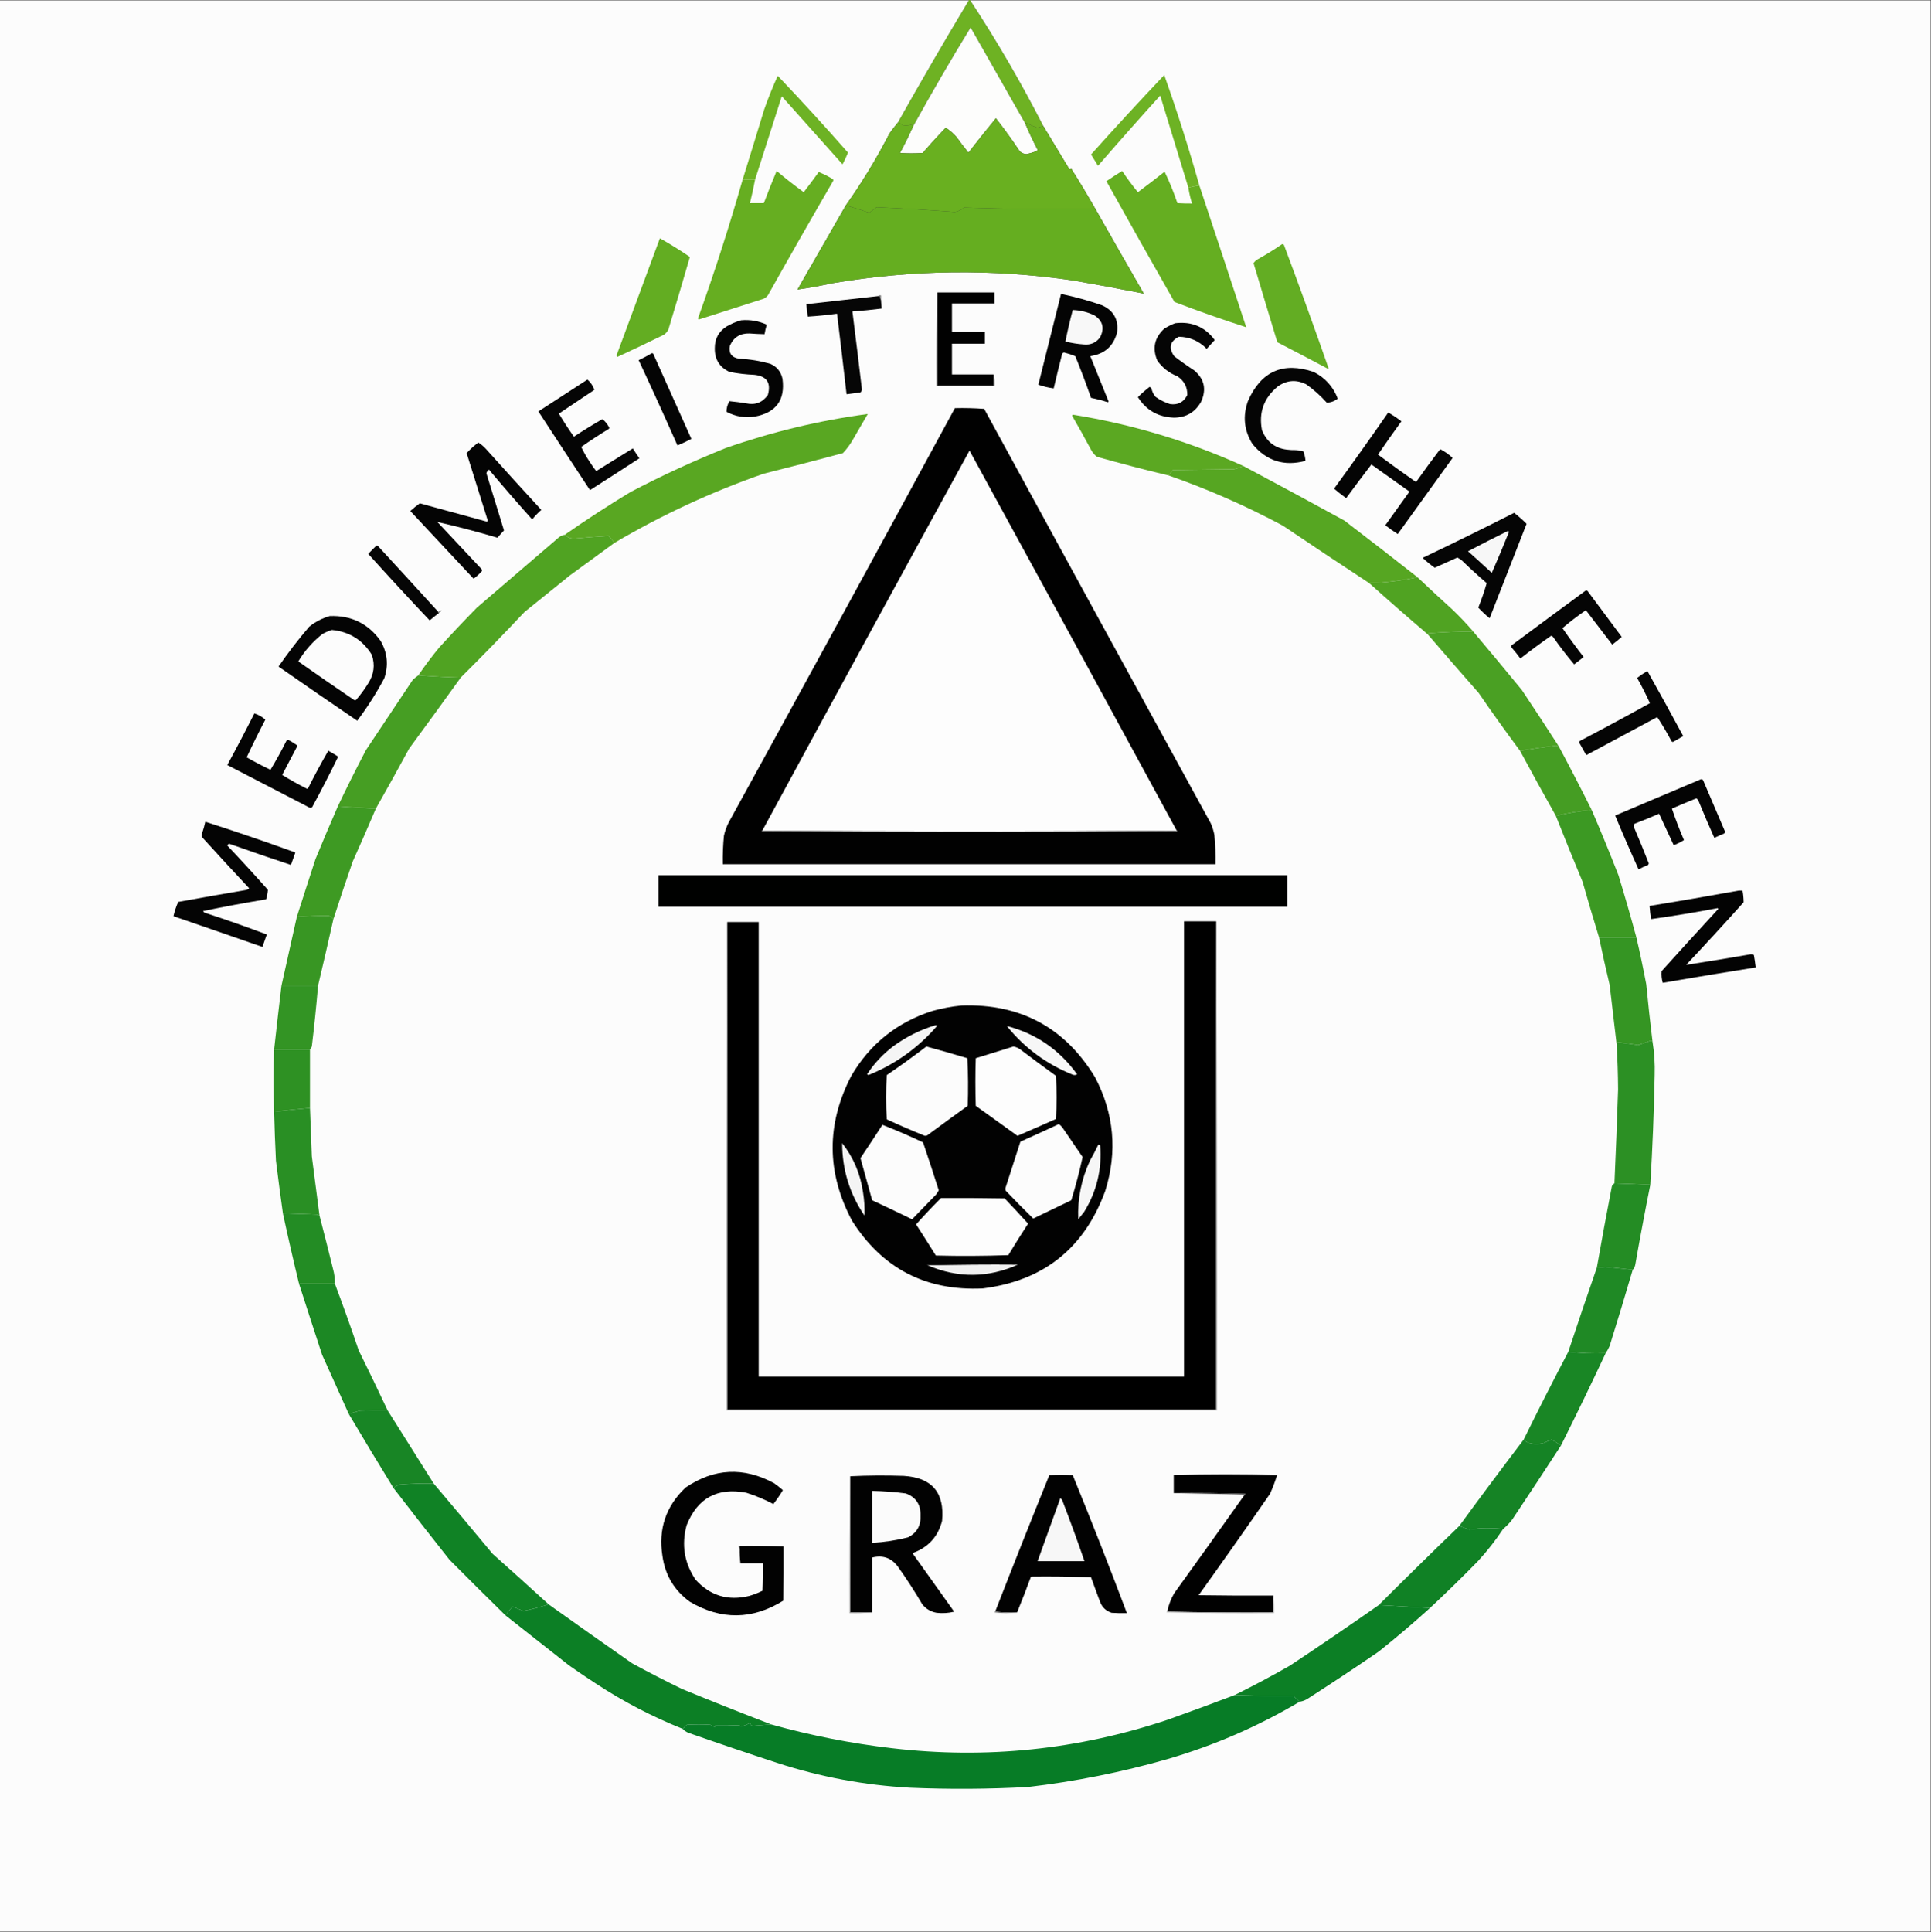 <?xml version="1.0" encoding="UTF-8"?>
<!DOCTYPE svg PUBLIC "-//W3C//DTD SVG 1.1//EN" "http://www.w3.org/Graphics/SVG/1.1/DTD/svg11.dtd">
<svg xmlns="http://www.w3.org/2000/svg" version="1.1" width="2638px" height="2639px" style="shape-rendering:geometricPrecision; text-rendering:geometricPrecision; image-rendering:optimizeQuality; fill-rule:evenodd; clip-rule:evenodd" xmlns:xlink="http://www.w3.org/1999/xlink">
<rect width="100%" height="100%" fill="#333333" stroke="none"/>
<g><path style="opacity:1" fill="#6eb223" d="M 1323.5,-0.5 C 1324.17,-0.5 1324.83,-0.5 1325.5,-0.5C 1325.5,-0.167 1325.5,0.167 1325.5,0.5C 1361.85,55.84 1395.18,113.173 1425.5,172.5C 1422.57,172.852 1419.74,173.518 1417,174.5C 1411.58,172.361 1406.25,170.028 1401,167.5C 1400.6,167.728 1400.43,168.062 1400.5,168.5C 1375.69,124.896 1350.86,81.229 1326,37.5C 1298.8,81.907 1272.63,126.907 1247.5,172.5C 1247.03,171.307 1246.03,170.64 1244.5,170.5C 1240.86,171.415 1237.19,171.581 1233.5,171C 1231.42,169.295 1229.09,168.128 1226.5,167.5C 1258.08,111.342 1290.41,55.675 1323.5,0.5C 1323.5,0.167 1323.5,-0.167 1323.5,-0.5 Z"/></g>
<g><path style="opacity:0.999" fill="#fcfcfc" d="M -0.5,0.5 C 440.833,0.5 882.167,0.5 1323.5,0.5C 1290.41,55.675 1258.08,111.342 1226.5,167.5C 1222.53,172.315 1218.7,177.315 1215,182.5C 1197.42,216.693 1177.58,249.359 1155.5,280.5C 1133.53,318.816 1111.53,357.15 1089.5,395.5C 1105.07,393.291 1120.73,390.457 1136.5,387C 1245.97,368.323 1355.64,366.99 1465.5,383C 1497.97,388.628 1530.3,394.628 1562.5,401C 1540.36,362.554 1518.36,324.054 1496.5,285.5C 1485.89,266.9 1474.89,248.566 1463.5,230.5C 1462.39,231.59 1461.39,231.59 1460.5,230.5C 1448.81,211.103 1437.14,191.77 1425.5,172.5C 1395.18,113.173 1361.85,55.84 1325.5,0.5C 1762.83,0.5 2200.17,0.5 2637.5,0.5C 2637.5,879.833 2637.5,1759.17 2637.5,2638.5C 1758.17,2638.5 878.833,2638.5 -0.5,2638.5C -0.5,1759.17 -0.5,879.833 -0.5,0.5 Z"/></g>
<g><path style="opacity:1" fill="#fdfdfc" d="M 1400.5,168.5 C 1405.6,180.709 1411.27,192.709 1417.5,204.5C 1416.91,205.799 1415.91,206.632 1414.5,207C 1410.56,208.48 1406.56,209.647 1402.5,210.5C 1398.81,210.404 1395.64,209.071 1393,206.5C 1382.75,191.081 1371.91,176.081 1360.5,161.5C 1347.84,176.998 1335.34,192.665 1323,208.5C 1317.42,201.68 1312.09,194.68 1307,187.5C 1302.59,182.42 1297.59,178.086 1292,174.5C 1281.13,185.7 1270.63,197.2 1260.5,209C 1250.17,209.667 1239.83,209.667 1229.5,209C 1235.91,197.007 1241.91,184.84 1247.5,172.5C 1272.63,126.907 1298.8,81.907 1326,37.5C 1350.86,81.229 1375.69,124.896 1400.5,168.5 Z"/></g>
<g><path style="opacity:1" fill="#6db224" d="M 1638.5,253.5 C 1633.27,253.978 1628.27,254.978 1623.5,256.5C 1610.69,214.618 1597.86,172.618 1585,130.5C 1556.3,162.203 1527.96,194.203 1500,226.5C 1496.83,221.333 1493.67,216.167 1490.5,211C 1523.31,174.357 1556.64,138.19 1590.5,102.5C 1608.2,152.296 1624.2,202.629 1638.5,253.5 Z"/></g>
<g><path style="opacity:1" fill="#6db224" d="M 1031.5,245.5 C 1025.83,245.5 1020.17,245.5 1014.5,245.5C 1024.43,213.548 1034.26,181.548 1044,149.5C 1049.49,133.853 1055.66,118.52 1062.5,103.5C 1095.24,137.902 1127.24,172.902 1158.5,208.5C 1156.28,213.949 1153.78,219.282 1151,224.5C 1123.33,193.5 1095.67,162.5 1068,131.5C 1055.72,169.517 1043.55,207.517 1031.5,245.5 Z"/></g>
<g><path style="opacity:1" fill="#69b020" d="M 1400.5,168.5 C 1400.43,168.062 1400.6,167.728 1401,167.5C 1406.25,170.028 1411.58,172.361 1417,174.5C 1419.74,173.518 1422.57,172.852 1425.5,172.5C 1437.14,191.77 1448.81,211.103 1460.5,230.5C 1461.39,231.59 1462.39,231.59 1463.5,230.5C 1474.89,248.566 1485.89,266.9 1496.5,285.5C 1436.45,286.161 1376.62,285.494 1317,283.5C 1313.32,286.723 1309.15,288.723 1304.5,289.5C 1268.84,286.792 1233.18,284.626 1197.5,283C 1194.31,285.692 1190.97,288.192 1187.5,290.5C 1176.91,286.854 1166.25,283.521 1155.5,280.5C 1177.58,249.359 1197.42,216.693 1215,182.5C 1218.7,177.315 1222.53,172.315 1226.5,167.5C 1229.09,168.128 1231.42,169.295 1233.5,171C 1237.19,171.581 1240.86,171.415 1244.5,170.5C 1246.03,170.64 1247.03,171.307 1247.5,172.5C 1241.91,184.84 1235.91,197.007 1229.5,209C 1239.83,209.667 1250.17,209.667 1260.5,209C 1270.63,197.2 1281.13,185.7 1292,174.5C 1297.59,178.086 1302.59,182.42 1307,187.5C 1312.09,194.68 1317.42,201.68 1323,208.5C 1335.34,192.665 1347.84,176.998 1360.5,161.5C 1371.91,176.081 1382.75,191.081 1393,206.5C 1395.64,209.071 1398.81,210.404 1402.5,210.5C 1406.56,209.647 1410.56,208.48 1414.5,207C 1415.91,206.632 1416.91,205.799 1417.5,204.5C 1411.27,192.709 1405.6,180.709 1400.5,168.5 Z"/></g>
<g><path style="opacity:1" fill="#66ae21" d="M 1014.5,245.5 C 1020.17,245.5 1025.83,245.5 1031.5,245.5C 1029.48,256.25 1027.15,266.917 1024.5,277.5C 1030.83,277.5 1037.17,277.5 1043.5,277.5C 1049.04,262.716 1054.87,248.049 1061,233.5C 1072.99,243.654 1085.32,253.321 1098,262.5C 1104.95,253.453 1111.78,244.287 1118.5,235C 1124.94,237.551 1131.27,240.718 1137.5,244.5C 1138.58,245.365 1138.75,246.365 1138,247.5C 1107.93,299.243 1078.27,351.243 1049,403.5C 1047.46,405.378 1045.62,406.878 1043.5,408C 1013.8,417.401 984.13,426.901 954.5,436.5C 954.167,436 953.833,435.5 953.5,435C 975.942,372.508 996.275,309.341 1014.5,245.5 Z"/></g>
<g><path style="opacity:1" fill="#65ae21" d="M 1623.5,256.5 C 1628.27,254.978 1633.27,253.978 1638.5,253.5C 1659.94,317.973 1681.27,382.473 1702.5,447C 1669.62,436.41 1636.96,424.91 1604.5,412.5C 1573.25,357.662 1542.25,302.662 1511.5,247.5C 1518.51,242.67 1525.68,238.004 1533,233.5C 1539.69,243.561 1546.86,253.228 1554.5,262.5C 1566.82,253.344 1578.99,244.011 1591,234.5C 1597.7,248.41 1603.53,262.744 1608.5,277.5C 1615.18,277.881 1621.84,278.048 1628.5,278C 1626.26,270.985 1624.6,263.818 1623.5,256.5 Z"/></g>
<g><path style="opacity:1" fill="#65ae20" d="M 1155.5,280.5 C 1166.25,283.521 1176.91,286.854 1187.5,290.5C 1190.97,288.192 1194.31,285.692 1197.5,283C 1233.18,284.626 1268.84,286.792 1304.5,289.5C 1309.15,288.723 1313.32,286.723 1317,283.5C 1376.62,285.494 1436.45,286.161 1496.5,285.5C 1518.36,324.054 1540.36,362.554 1562.5,401C 1530.3,394.628 1497.97,388.628 1465.5,383C 1355.64,366.99 1245.97,368.323 1136.5,387C 1120.73,390.457 1105.07,393.291 1089.5,395.5C 1111.53,357.15 1133.53,318.816 1155.5,280.5 Z"/></g>
<g><path style="opacity:1" fill="#63ad22" d="M 901.5,325.5 C 915.548,333.38 929.215,341.88 942.5,351C 932.875,384.211 923.042,417.377 913,450.5C 911.542,452.96 909.709,455.127 907.5,457C 886.288,467.439 864.955,477.606 843.5,487.5C 842.386,486.277 842.219,484.944 843,483.5C 862.607,430.843 882.107,378.177 901.5,325.5 Z"/></g>
<g><path style="opacity:1" fill="#63ad23" d="M 1751.5,333.5 C 1752.5,333.414 1753.33,333.748 1754,334.5C 1775.27,391.178 1795.77,447.844 1815.5,504.5C 1792.08,492.039 1768.58,479.706 1745,467.5C 1734.07,431.53 1723.23,395.53 1712.5,359.5C 1714,357.171 1716,355.337 1718.5,354C 1729.9,347.643 1740.9,340.809 1751.5,333.5 Z"/></g>
<g><path style="opacity:1" fill="#010101" d="M 1280.5,399.5 C 1306.5,399.5 1332.5,399.5 1358.5,399.5C 1358.5,404.5 1358.5,409.5 1358.5,414.5C 1339.17,414.5 1319.83,414.5 1300.5,414.5C 1300.5,427.5 1300.5,440.5 1300.5,453.5C 1315.5,453.5 1330.5,453.5 1345.5,453.5C 1345.5,458.833 1345.5,464.167 1345.5,469.5C 1330.5,469.5 1315.5,469.5 1300.5,469.5C 1300.5,483.5 1300.5,497.5 1300.5,511.5C 1319.5,511.5 1338.5,511.5 1357.5,511.5C 1357.5,516.5 1357.5,521.5 1357.5,526.5C 1331.83,526.5 1306.17,526.5 1280.5,526.5C 1280.5,484.167 1280.5,441.833 1280.5,399.5 Z"/></g>
<g><path style="opacity:1" fill="#040404" d="M 1449.5,401.5 C 1468.49,405.414 1487.15,410.58 1505.5,417C 1521.6,424.365 1528.43,436.865 1526,454.5C 1520.97,473.019 1508.8,483.686 1489.5,486.5C 1497.83,507.167 1506.17,527.833 1514.5,548.5C 1514.17,548.833 1513.83,549.167 1513.5,549.5C 1505.95,547.029 1498.28,545.029 1490.5,543.5C 1483.83,524.341 1476.67,505.341 1469,486.5C 1463.98,484.452 1458.81,482.785 1453.5,481.5C 1452.35,481.818 1451.52,482.484 1451,483.5C 1447,499.15 1443.17,514.817 1439.5,530.5C 1432.3,529.579 1425.3,527.913 1418.5,525.5C 1428.84,484.138 1439.17,442.805 1449.5,401.5 Z"/></g>
<g><path style="opacity:1" fill="#060606" d="M 1199.5,404.5 C 1200.5,404.5 1201.5,404.5 1202.5,404.5C 1202.22,406.415 1202.55,408.081 1203.5,409.5C 1203.83,413.5 1204.17,417.5 1204.5,421.5C 1191.2,423.162 1177.87,424.496 1164.5,425.5C 1168.98,460.97 1173.32,496.47 1177.5,532C 1177.32,533.658 1176.66,534.991 1175.5,536C 1169.15,536.788 1162.82,537.621 1156.5,538.5C 1152.33,501.811 1148,465.144 1143.5,428.5C 1130.23,430.345 1116.89,431.679 1103.5,432.5C 1102.83,426.833 1102.17,421.167 1101.5,415.5C 1134.16,411.834 1166.83,408.167 1199.5,404.5 Z"/></g>
<g><path style="opacity:1" fill="#6c6c6c" d="M 1199.5,404.5 C 1200.57,403.566 1201.9,403.232 1203.5,403.5C 1203.5,405.5 1203.5,407.5 1203.5,409.5C 1202.55,408.081 1202.22,406.415 1202.5,404.5C 1201.5,404.5 1200.5,404.5 1199.5,404.5 Z"/></g>
<g><path style="opacity:1" fill="#f8f8f8" d="M 1465.5,423.5 C 1476.05,423.805 1486.05,426.305 1495.5,431C 1506.6,438.492 1509.1,448.325 1503,460.5C 1497.58,468.154 1490.08,471.487 1480.5,470.5C 1472.03,469.922 1463.7,468.589 1455.5,466.5C 1458.37,452.026 1461.7,437.693 1465.5,423.5 Z"/></g>
<g><path style="opacity:1" fill="#040404" d="M 1012.5,437.5 C 1024.76,436.421 1036.43,438.421 1047.5,443.5C 1046.19,447.783 1045.19,452.116 1044.5,456.5C 1037.66,456.361 1030.83,456.027 1024,455.5C 1011.19,455.072 1002.19,460.739 997,472.5C 995.252,482.434 999.418,488.267 1009.5,490C 1024.13,490.66 1038.46,492.994 1052.5,497C 1061.44,501.028 1066.94,507.861 1069,517.5C 1072.8,546.384 1060.3,563.551 1031.5,569C 1017.72,571.23 1004.72,569.063 992.5,562.5C 992.449,557.458 993.783,552.624 996.5,548C 1004.15,548.727 1011.82,549.727 1019.5,551C 1031.96,553.605 1041.8,549.771 1049,539.5C 1053.64,522.936 1047.48,513.769 1030.5,512C 1019.05,511.546 1007.72,510.213 996.5,508C 982.876,501.607 976.209,490.773 976.5,475.5C 976.461,462.743 981.795,452.91 992.5,446C 998.934,442.274 1005.6,439.44 1012.5,437.5 Z"/></g>
<g><path style="opacity:1" fill="#050505" d="M 1605.5,441.5 C 1628.08,438.797 1646.08,446.464 1659.5,464.5C 1655.81,468.526 1652.14,472.526 1648.5,476.5C 1638.1,465.8 1625.43,460.3 1610.5,460C 1598.28,466.2 1596.12,475.034 1604,486.5C 1612.9,493.369 1622.07,499.869 1631.5,506C 1645.26,517.629 1648.42,531.795 1641,548.5C 1632.86,563.155 1620.36,570.488 1603.5,570.5C 1582.23,569.703 1565.9,560.37 1554.5,542.5C 1559.51,537.49 1564.85,532.823 1570.5,528.5C 1571.48,528.977 1572.31,529.643 1573,530.5C 1573.9,534.805 1575.74,538.639 1578.5,542C 1584.61,546.388 1591.28,549.721 1598.5,552C 1609.35,553.475 1617.19,549.309 1622,539.5C 1622.15,528.646 1617.65,520.146 1608.5,514C 1597.13,509.575 1587.96,502.409 1581,492.5C 1573.97,475.786 1577.14,461.286 1590.5,449C 1595.32,445.921 1600.32,443.421 1605.5,441.5 Z"/></g>
<g><path style="opacity:1" fill="#040404" d="M 890.5,482.5 C 891.376,482.369 892.043,482.702 892.5,483.5C 909.833,522.167 927.167,560.833 944.5,599.5C 938.319,602.757 931.985,605.757 925.5,608.5C 908.241,569.482 890.574,530.648 872.5,492C 878.751,489.044 884.751,485.878 890.5,482.5 Z"/></g>
<g><path style="opacity:1" fill="#050505" d="M 1761.5,614.5 C 1767.73,615.203 1774.07,615.87 1780.5,616.5C 1782.11,620.673 1783.11,625.007 1783.5,629.5C 1754.35,637.392 1730.18,629.726 1711,606.5C 1699.46,587.84 1697.46,568.174 1705,547.5C 1722.97,507.092 1752.8,493.926 1794.5,508C 1810.23,515.899 1821.23,528.066 1827.5,544.5C 1823.06,548.061 1818.06,549.895 1812.5,550C 1804.11,540.611 1794.78,532.278 1784.5,525C 1770.87,518.188 1757.87,519.188 1745.5,528C 1726.56,543.69 1719.39,563.524 1724,587.5C 1730.73,604.38 1743.23,613.38 1761.5,614.5 Z"/></g>
<g><path style="opacity:1" fill="#050505" d="M 802.5,518.5 C 806.925,522.362 810.092,527.028 812,532.5C 795.815,543.36 779.648,554.193 763.5,565C 769.924,575.759 776.758,586.259 784,596.5C 796.746,588.088 809.746,580.088 823,572.5C 826.682,575.525 829.682,579.191 832,583.5C 832.617,584.449 832.451,585.282 831.5,586C 818.744,593.793 806.244,601.96 794,610.5C 797.415,617.643 801.415,624.643 806,631.5C 808.639,635.639 811.472,639.639 814.5,643.5C 831.167,633.167 847.833,622.833 864.5,612.5C 867.376,617.086 870.376,621.586 873.5,626C 851.085,640.625 828.585,655.125 806,669.5C 782.376,633.752 758.876,597.919 735.5,562C 757.898,547.476 780.232,532.976 802.5,518.5 Z"/></g>
<g><path style="opacity:1" fill="#595959" d="M 1280.5,399.5 C 1280.5,441.833 1280.5,484.167 1280.5,526.5C 1306.17,526.5 1331.83,526.5 1357.5,526.5C 1357.5,521.5 1357.5,516.5 1357.5,511.5C 1358.49,516.64 1358.82,521.974 1358.5,527.5C 1332.17,527.5 1305.83,527.5 1279.5,527.5C 1279.17,484.663 1279.5,441.997 1280.5,399.5 Z"/></g>
<g><path style="opacity:1" fill="#010101" d="M 1304.5,557.5 C 1317.85,557.167 1331.18,557.501 1344.5,558.5C 1447.41,747.327 1550.58,935.994 1654,1124.5C 1656.27,1129.64 1657.94,1134.97 1659,1140.5C 1660.28,1153.8 1660.78,1167.13 1660.5,1180.5C 1436.17,1180.5 1211.83,1180.5 987.5,1180.5C 987.231,1167.47 987.731,1154.47 989,1141.5C 990.483,1134.86 992.817,1128.53 996,1122.5C 1099.37,934.433 1202.2,746.099 1304.5,557.5 Z"/></g>
<g><path style="opacity:1" fill="#040404" d="M 1896.5,563.5 C 1902.75,567.082 1908.75,571.082 1914.5,575.5C 1903.62,590.539 1892.96,605.705 1882.5,621C 1899.63,633.735 1916.96,646.235 1934.5,658.5C 1945.27,643.284 1956.27,628.284 1967.5,613.5C 1973.73,616.775 1979.4,620.775 1984.5,625.5C 1959.49,660.204 1934.49,694.871 1909.5,729.5C 1903.66,725.746 1897.99,721.746 1892.5,717.5C 1903.5,702.167 1914.5,686.833 1925.5,671.5C 1908.17,659.167 1890.83,646.833 1873.5,634.5C 1861.84,649.668 1850.34,665.001 1839,680.5C 1833.33,676.327 1827.83,671.993 1822.5,667.5C 1847.58,633.093 1872.25,598.427 1896.5,563.5 Z"/></g>
<g><path style="opacity:1" fill="#5ba822" d="M 1698.5,636.5 C 1694.37,638.488 1690.04,639.988 1685.5,641C 1657.83,641.333 1630.17,641.667 1602.5,642C 1600.37,644.439 1598.37,646.939 1596.5,649.5C 1563.67,641.626 1531,633.126 1498.5,624C 1494.94,621.104 1492.11,617.604 1490,613.5C 1481.92,598.339 1473.59,583.339 1465,568.5C 1464.41,567.517 1464.74,566.85 1466,566.5C 1546.73,579.552 1624.23,602.885 1698.5,636.5 Z"/></g>
<g><path style="opacity:1" fill="#040404" d="M 653.5,604.5 C 657.737,607.228 661.571,610.561 665,614.5C 689.649,641.983 714.482,669.316 739.5,696.5C 734.997,700.503 730.83,704.837 727,709.5C 706.96,687.129 687.293,664.462 668,641.5C 666.214,642.777 665.048,644.444 664.5,646.5C 672.504,672.522 680.504,698.522 688.5,724.5C 685.471,727.859 682.471,731.192 679.5,734.5C 652.315,726.385 624.982,719.219 597.5,713C 617.667,734.5 637.833,756 658,777.5C 658.667,778.5 658.667,779.5 658,780.5C 654.621,784.216 650.954,787.549 647,790.5C 618.133,759.635 589.3,728.802 560.5,698C 564.715,694.278 569.048,690.778 573.5,687.5C 604.022,695.755 634.522,704.089 665,712.5C 665.5,712.167 666,711.833 666.5,711.5C 656.734,680.703 647.068,649.869 637.5,619C 642.367,613.632 647.701,608.798 653.5,604.5 Z"/></g>
<g><path style="opacity:1" fill="#7f7f7f" d="M 1761.5,614.5 C 1768.25,613.877 1774.59,614.544 1780.5,616.5C 1774.07,615.87 1767.73,615.203 1761.5,614.5 Z"/></g>
<g><path style="opacity:1" fill="#fdfdfd" d="M 1607.5,1134.5 C 1418.83,1135.83 1230.17,1135.83 1041.5,1134.5C 1135.37,961.281 1229.71,788.281 1324.5,615.5C 1419.11,788.394 1513.45,961.394 1607.5,1134.5 Z"/></g>
<g><path style="opacity:1" fill="#56a622" d="M 1698.5,636.5 C 1744.64,661.069 1790.64,685.902 1836.5,711C 1870.08,736.611 1903.42,762.445 1936.5,788.5C 1914.76,793.141 1892.76,795.808 1870.5,796.5C 1831.05,770.602 1791.72,744.435 1752.5,718C 1702.26,691.046 1650.26,668.213 1596.5,649.5C 1598.37,646.939 1600.37,644.439 1602.5,642C 1630.17,641.667 1657.83,641.333 1685.5,641C 1690.04,639.988 1694.37,638.488 1698.5,636.5 Z"/></g>
<g><path style="opacity:1" fill="#59a722" d="M 839.5,741.5 C 836.96,738.272 834.293,735.105 831.5,732C 816.346,732.931 801.18,734.098 786,735.5C 780.384,736.039 775.551,734.372 771.5,730.5C 800.786,710.076 830.786,690.576 861.5,672C 903.875,649.811 947.209,629.811 991.5,612C 1054.71,589.864 1119.37,574.364 1185.5,565.5C 1178.33,577.833 1171.17,590.167 1164,602.5C 1160.44,608.449 1156.27,613.949 1151.5,619C 1115.62,628.637 1079.62,637.97 1043.5,647C 972.244,671.799 904.244,703.299 839.5,741.5 Z"/></g>
<g><path style="opacity:1" fill="#050505" d="M 2068.5,700.5 C 2074.45,705.112 2080.12,710.112 2085.5,715.5C 2068.57,758.461 2051.74,801.461 2035,844.5C 2029.47,839.965 2024.3,835.131 2019.5,830C 2023.96,818.936 2027.8,807.769 2031,796.5C 2019.2,786.369 2007.7,775.869 1996.5,765C 1994.66,763.818 1992.82,762.651 1991,761.5C 1980.67,766.167 1970.33,770.833 1960,775.5C 1954.22,771.392 1948.72,766.892 1943.5,762C 1985.5,741.997 2027.17,721.497 2068.5,700.5 Z"/></g>
<g><path style="opacity:1" fill="#f7f7f7" d="M 2059.5,725.5 C 2060.38,725.369 2061.04,725.702 2061.5,726.5C 2053.95,745.323 2046.12,763.989 2038,782.5C 2027.26,772.55 2016.43,762.717 2005.5,753C 2023.44,743.534 2041.44,734.367 2059.5,725.5 Z"/></g>
<g><path style="opacity:1" fill="#50a322" d="M 771.5,730.5 C 775.551,734.372 780.384,736.039 786,735.5C 801.18,734.098 816.346,732.931 831.5,732C 834.293,735.105 836.96,738.272 839.5,741.5C 819.234,756.312 798.901,771.145 778.5,786C 757.833,802.667 737.167,819.333 716.5,836C 687.996,866.337 658.996,896.17 629.5,925.5C 610.13,925.016 590.797,924.016 571.5,922.5C 580.399,909.428 589.899,896.761 600,884.5C 616.801,866.031 633.968,847.864 651.5,830C 688.833,798 726.167,766 763.5,734C 765.867,732.155 768.533,730.989 771.5,730.5 Z"/></g>
<g><path style="opacity:1" fill="#060606" d="M 598.5,835.5 C 598.833,836.167 599.167,836.833 599.5,837.5C 595.208,840.62 591.041,843.953 587,847.5C 558.632,817.467 530.632,787.134 503,756.5C 505.613,753.887 509.113,750.387 513.5,746C 514.5,745.333 515.5,745.333 516.5,746C 543.957,775.771 571.29,805.604 598.5,835.5 Z"/></g>
<g><path style="opacity:1" fill="#50a322" d="M 1936.5,788.5 C 1952,803.162 1967.66,817.662 1983.5,832C 1993.74,841.733 2003.4,851.9 2012.5,862.5C 1992.14,862.557 1971.8,863.39 1951.5,865C 1950.94,865.383 1950.61,865.883 1950.5,866.5C 1923.51,843.51 1896.85,820.177 1870.5,796.5C 1892.76,795.808 1914.76,793.141 1936.5,788.5 Z"/></g>
<g><path style="opacity:1" fill="#050505" d="M 2166.5,806.5 C 2167.5,806.414 2168.33,806.748 2169,807.5C 2184.5,828.333 2200,849.167 2215.5,870C 2211.31,873.69 2206.98,877.19 2202.5,880.5C 2190.5,864.833 2178.5,849.167 2166.5,833.5C 2155.35,841.168 2144.68,849.335 2134.5,858C 2143.79,871.416 2153.46,884.583 2163.5,897.5C 2159.17,900.833 2154.83,904.167 2150.5,907.5C 2140.46,895.619 2130.96,883.285 2122,870.5C 2121.26,869.426 2120.26,868.759 2119,868.5C 2104.73,878.433 2090.73,888.766 2077,899.5C 2073.24,894.317 2069.24,889.317 2065,884.5C 2064.33,883.5 2064.33,882.5 2065,881.5C 2098.81,856.357 2132.65,831.357 2166.5,806.5 Z"/></g>
<g><path style="opacity:1" fill="#8f8f8f" d="M 599.5,837.5 C 599.167,836.833 598.833,836.167 598.5,835.5C 604.649,832.748 604.982,833.415 599.5,837.5 Z"/></g>
<g><path style="opacity:1" fill="#040404" d="M 450.5,841.5 C 479.857,840.429 503.024,851.763 520,875.5C 529.291,891.724 530.958,908.724 525,926.5C 514.164,946.85 501.831,966.183 488,984.5C 452.029,960.029 416.196,935.362 380.5,910.5C 393.543,891.62 407.543,873.453 422.5,856C 430.942,849.28 440.276,844.447 450.5,841.5 Z"/></g>
<g><path style="opacity:1" fill="#fcfcfc" d="M 453.5,860.5 C 477.252,862.797 495.419,874.13 508,894.5C 512.561,908.285 510.894,921.285 503,933.5C 498.111,941.444 492.611,948.944 486.5,956C 485.5,956.667 484.5,956.667 483.5,956C 458.029,938.695 432.696,921.195 407.5,903.5C 416.197,888.97 427.197,876.47 440.5,866C 444.741,863.651 449.075,861.818 453.5,860.5 Z"/></g>
<g><path style="opacity:1" fill="#050505" d="M 2250.5,916.5 C 2267.06,945.944 2283.39,975.611 2299.5,1005.5C 2295.17,1008 2290.83,1010.5 2286.5,1013C 2285.36,1013.75 2284.36,1013.58 2283.5,1012.5C 2277.49,1001.14 2270.99,990.142 2264,979.5C 2231.68,996.826 2199.35,1014.16 2167,1031.5C 2164,1026.17 2161,1020.83 2158,1015.5C 2157.32,1014.22 2157.48,1013.05 2158.5,1012C 2190.57,995.215 2222.41,978.048 2254,960.5C 2248.75,948.856 2242.91,937.356 2236.5,926C 2241.05,922.606 2245.72,919.439 2250.5,916.5 Z"/></g>
<g><path style="opacity:1" fill="#4aa023" d="M 2012.5,862.5 C 2034.8,888.977 2056.97,915.643 2079,942.5C 2096.08,968.067 2112.92,993.733 2129.5,1019.5C 2128.26,1018.96 2126.92,1018.62 2125.5,1018.5C 2109.12,1020.59 2092.78,1022.92 2076.5,1025.5C 2057.2,999.586 2038.36,973.253 2020,946.5C 1996.62,919.961 1973.46,893.295 1950.5,866.5C 1950.61,865.883 1950.94,865.383 1951.5,865C 1971.8,863.39 1992.14,862.557 2012.5,862.5 Z"/></g>
<g><path style="opacity:1" fill="#040404" d="M 347.5,974.5 C 353.182,976.335 358.182,979.168 362.5,983C 353.535,1000.1 345.035,1017.26 337,1034.5C 347.597,1040.55 358.43,1046.22 369.5,1051.5C 377.159,1038.86 384.325,1025.86 391,1012.5C 391.837,1010.99 393.004,1010.49 394.5,1011C 398.668,1013.25 402.668,1015.75 406.5,1018.5C 399.5,1031.83 392.5,1045.17 385.5,1058.5C 396.475,1065.32 407.809,1071.66 419.5,1077.5C 420.086,1077.29 420.586,1076.96 421,1076.5C 429.658,1059.18 438.825,1042.18 448.5,1025.5C 453.082,1028.04 457.582,1030.71 462,1033.5C 450.764,1056.64 438.93,1079.64 426.5,1102.5C 425.277,1103.61 423.944,1103.78 422.5,1103C 385.167,1083.67 347.833,1064.33 310.5,1045C 323.241,1021.68 335.575,998.183 347.5,974.5 Z"/></g>
<g><path style="opacity:1" fill="#469e23" d="M 571.5,922.5 C 590.797,924.016 610.13,925.016 629.5,925.5C 606.218,957.955 582.718,990.288 559,1022.5C 544.073,1050.02 528.907,1077.36 513.5,1104.5C 496.147,1103.7 478.813,1102.7 461.5,1101.5C 473.795,1075.58 486.628,1049.91 500,1024.5C 521.333,992.5 542.667,960.5 564,928.5C 566.439,926.371 568.939,924.371 571.5,922.5 Z"/></g>
<g><path style="opacity:1" fill="#459d23" d="M 2129.5,1019.5 C 2144.9,1048.25 2159.9,1077.25 2174.5,1106.5C 2157.99,1107.86 2141.65,1110.53 2125.5,1114.5C 2108.92,1085 2092.58,1055.34 2076.5,1025.5C 2092.78,1022.92 2109.12,1020.59 2125.5,1018.5C 2126.92,1018.62 2128.26,1018.96 2129.5,1019.5 Z"/></g>
<g><path style="opacity:1" fill="#040404" d="M 2323.5,1064.5 C 2324.68,1064.28 2325.68,1064.61 2326.5,1065.5C 2336.33,1088.5 2346.17,1111.5 2356,1134.5C 2356.78,1135.94 2356.61,1137.28 2355.5,1138.5C 2350.93,1140.37 2346.43,1142.37 2342,1144.5C 2334.72,1128.28 2327.72,1111.95 2321,1095.5C 2320.31,1093.45 2319.15,1091.78 2317.5,1090.5C 2306.26,1095.04 2295.09,1099.7 2284,1104.5C 2288.88,1118.94 2294.38,1133.28 2300.5,1147.5C 2296.11,1150.36 2291.45,1152.69 2286.5,1154.5C 2279.83,1140.17 2273.17,1125.83 2266.5,1111.5C 2255.62,1116.29 2244.62,1120.79 2233.5,1125C 2231.72,1126.07 2231.22,1127.57 2232,1129.5C 2239.11,1146.06 2245.95,1162.72 2252.5,1179.5C 2252.17,1180.17 2251.83,1180.83 2251.5,1181.5C 2247.05,1183.23 2242.71,1185.23 2238.5,1187.5C 2227.43,1163.19 2216.76,1138.69 2206.5,1114C 2245.56,1097.47 2284.56,1080.97 2323.5,1064.5 Z"/></g>
<g><path style="opacity:1" fill="#040404" d="M 280.5,1122.5 C 321.761,1135.7 362.761,1149.7 403.5,1164.5C 401.498,1170.17 399.498,1175.84 397.5,1181.5C 369.243,1172.14 341.077,1162.47 313,1152.5C 311.831,1153.01 310.998,1153.84 310.5,1155C 329.368,1174.87 347.868,1195.03 366,1215.5C 365.711,1219.89 364.877,1224.22 363.5,1228.5C 334.657,1233.19 305.99,1238.52 277.5,1244.5C 278.09,1245.8 279.09,1246.63 280.5,1247C 308.773,1256.23 336.773,1266.06 364.5,1276.5C 362.494,1282.19 360.494,1287.85 358.5,1293.5C 318.01,1279.39 277.51,1265.39 237,1251.5C 238.459,1244.86 240.626,1238.36 243.5,1232C 273.797,1226.51 304.13,1221.18 334.5,1216C 336.78,1215.77 338.78,1214.93 340.5,1213.5C 318.816,1190.32 297.316,1166.98 276,1143.5C 275.333,1141.83 275.333,1140.17 276,1138.5C 277.815,1133.24 279.315,1127.9 280.5,1122.5 Z"/></g>
<g><path style="opacity:1" fill="#bebebe" d="M 1041.5,1134.5 C 1230.17,1135.83 1418.83,1135.83 1607.5,1134.5C 1608.04,1134.56 1608.38,1134.89 1608.5,1135.5C 1419.17,1136.83 1229.83,1136.83 1040.5,1135.5C 1040.62,1134.89 1040.96,1134.56 1041.5,1134.5 Z"/></g>
<g><path style="opacity:1" fill="#3e9a23" d="M 461.5,1101.5 C 478.813,1102.7 496.147,1103.7 513.5,1104.5C 503.287,1128.6 492.787,1152.6 482,1176.5C 472.859,1202.76 464.026,1229.09 455.5,1255.5C 453.66,1253.83 451.66,1252.33 449.5,1251C 434.819,1250.87 420.152,1251.37 405.5,1252.5C 413.893,1226.15 422.393,1199.82 431,1173.5C 440.943,1149.3 451.11,1125.3 461.5,1101.5 Z"/></g>
<g><path style="opacity:1" fill="#000100" d="M 899.5,1195.5 C 1185.83,1195.5 1472.17,1195.5 1758.5,1195.5C 1758.5,1209.83 1758.5,1224.17 1758.5,1238.5C 1472.17,1238.5 1185.83,1238.5 899.5,1238.5C 899.5,1224.17 899.5,1209.83 899.5,1195.5 Z"/></g>
<g><path style="opacity:1" fill="#3c9923" d="M 2174.5,1106.5 C 2187.13,1135.87 2199.3,1165.53 2211,1195.5C 2219.64,1223.71 2227.8,1252.05 2235.5,1280.5C 2218.5,1280.5 2201.5,1280.5 2184.5,1280.5C 2176.74,1255.37 2169.24,1230.04 2162,1204.5C 2149.54,1174.59 2137.38,1144.59 2125.5,1114.5C 2141.65,1110.53 2157.99,1107.86 2174.5,1106.5 Z"/></g>
<g><path style="opacity:1" fill="#030303" d="M 2375.5,1216.5 C 2377.17,1216.5 2378.83,1216.5 2380.5,1216.5C 2381.47,1221.82 2381.97,1227.15 2382,1232.5C 2356.2,1261.3 2330.04,1289.8 2303.5,1318C 2332.98,1313.45 2362.48,1308.62 2392,1303.5C 2393.44,1303.56 2394.77,1303.89 2396,1304.5C 2397.05,1310.14 2397.89,1315.81 2398.5,1321.5C 2356.11,1328.22 2313.77,1335.22 2271.5,1342.5C 2270.02,1337.25 2269.52,1331.92 2270,1326.5C 2295.65,1298.02 2321.48,1269.68 2347.5,1241.5C 2347.17,1241.17 2346.83,1240.83 2346.5,1240.5C 2316.29,1246.26 2285.95,1251.26 2255.5,1255.5C 2254.62,1249.53 2253.96,1243.53 2253.5,1237.5C 2294.35,1230.86 2335.02,1223.86 2375.5,1216.5 Z"/></g>
<g><path style="opacity:1" fill="#389623" d="M 455.5,1255.5 C 448.663,1285.98 441.663,1316.31 434.5,1346.5C 417.833,1346.5 401.167,1346.5 384.5,1346.5C 391.5,1315.17 398.5,1283.83 405.5,1252.5C 420.152,1251.37 434.819,1250.87 449.5,1251C 451.66,1252.33 453.66,1253.83 455.5,1255.5 Z"/></g>
<g><path style="opacity:1" fill="#000000" d="M 1661.5,1258.5 C 1661.5,1480.83 1661.5,1703.17 1661.5,1925.5C 1438.83,1925.5 1216.17,1925.5 993.5,1925.5C 993.5,1703.5 993.5,1481.5 993.5,1259.5C 1007.83,1259.5 1022.17,1259.5 1036.5,1259.5C 1036.5,1466.5 1036.5,1673.5 1036.5,1880.5C 1230.17,1880.5 1423.83,1880.5 1617.5,1880.5C 1617.5,1673.17 1617.5,1465.83 1617.5,1258.5C 1632.17,1258.5 1646.83,1258.5 1661.5,1258.5 Z"/></g>
<g><path style="opacity:1" fill="#339424" d="M 384.5,1346.5 C 401.167,1346.5 417.833,1346.5 434.5,1346.5C 432.184,1374.21 429.351,1401.88 426,1429.5C 425.392,1431.07 424.558,1432.4 423.5,1433.5C 407.167,1433.5 390.833,1433.5 374.5,1433.5C 377.714,1404.48 381.047,1375.48 384.5,1346.5 Z"/></g>
<g><path style="opacity:1" fill="#359523" d="M 2184.5,1280.5 C 2201.5,1280.5 2218.5,1280.5 2235.5,1280.5C 2240.42,1301.61 2244.92,1322.94 2249,1344.5C 2251.51,1370.56 2254.34,1396.56 2257.5,1422.5C 2256.74,1422.08 2255.9,1421.74 2255,1421.5C 2249.4,1423.7 2243.73,1425.7 2238,1427.5C 2228.18,1426.03 2218.34,1424.69 2208.5,1423.5C 2208.5,1424.5 2208.5,1425.5 2208.5,1426.5C 2205.35,1399.65 2202.18,1372.65 2199,1345.5C 2193.84,1323.88 2189.01,1302.21 2184.5,1280.5 Z"/></g>
<g><path style="opacity:1" fill="#2e9123" d="M 374.5,1433.5 C 390.833,1433.5 407.167,1433.5 423.5,1433.5C 423.5,1460.17 423.5,1486.83 423.5,1513.5C 407.141,1514.95 390.808,1516.61 374.5,1518.5C 373.223,1490.01 373.223,1461.68 374.5,1433.5 Z"/></g>
<g><path style="opacity:1" fill="#298f24" d="M 423.5,1513.5 C 424.428,1535.49 425.262,1557.49 426,1579.5C 429.454,1606.51 432.954,1633.51 436.5,1660.5C 435.234,1659.91 433.901,1659.41 432.5,1659C 417.161,1658.57 401.828,1658.07 386.5,1657.5C 383.137,1633.55 379.971,1609.55 377,1585.5C 375.887,1563.17 375.054,1540.84 374.5,1518.5C 390.808,1516.61 407.141,1514.95 423.5,1513.5 Z"/></g>
<g><path style="opacity:1" fill="#2c9024" d="M 2257.5,1422.5 C 2259.99,1437.71 2260.99,1453.04 2260.5,1468.5C 2259.52,1518.54 2257.52,1568.54 2254.5,1618.5C 2238.18,1617.62 2221.84,1616.96 2205.5,1616.5C 2207.45,1573.68 2209.12,1530.85 2210.5,1488C 2210.37,1467.48 2209.7,1446.98 2208.5,1426.5C 2208.5,1425.5 2208.5,1424.5 2208.5,1423.5C 2218.34,1424.69 2228.18,1426.03 2238,1427.5C 2243.73,1425.7 2249.4,1423.7 2255,1421.5C 2255.9,1421.74 2256.74,1422.08 2257.5,1422.5 Z"/></g>
<g><path style="opacity:1" fill="#248c24" d="M 2205.5,1616.5 C 2221.84,1616.96 2238.18,1617.62 2254.5,1618.5C 2247.24,1654.7 2240.41,1691.03 2234,1727.5C 2233.48,1730.28 2232.31,1732.61 2230.5,1734.5C 2218.01,1733.13 2205.51,1731.8 2193,1730.5C 2189.18,1731.07 2185.35,1731.4 2181.5,1731.5C 2188.01,1694.45 2194.84,1657.45 2202,1620.5C 2202.66,1618.68 2203.83,1617.34 2205.5,1616.5 Z"/></g>
<g><path style="opacity:1" fill="#238c24" d="M 386.5,1657.5 C 401.828,1658.07 417.161,1658.57 432.5,1659C 433.901,1659.41 435.234,1659.91 436.5,1660.5C 442.818,1684.77 448.985,1709.11 455,1733.5C 456.804,1740.05 457.637,1746.71 457.5,1753.5C 441.167,1753.5 424.833,1753.5 408.5,1753.5C 400.75,1721.71 393.417,1689.71 386.5,1657.5 Z"/></g>
<g><path style="opacity:1" fill="#1f8925" d="M 2230.5,1734.5 C 2220.32,1769.22 2209.82,1803.89 2199,1838.5C 2197.39,1842.06 2195.56,1845.39 2193.5,1848.5C 2176.13,1849.15 2159.13,1848.49 2142.5,1846.5C 2155.22,1808.06 2168.22,1769.72 2181.5,1731.5C 2185.35,1731.4 2189.18,1731.07 2193,1730.5C 2205.51,1731.8 2218.01,1733.13 2230.5,1734.5 Z"/></g>
<g><path style="opacity:1" fill="#1c8824" d="M 408.5,1753.5 C 424.833,1753.5 441.167,1753.5 457.5,1753.5C 468.792,1783.53 479.625,1813.87 490,1844.5C 503.453,1871.74 516.62,1899.07 529.5,1926.5C 516.829,1926.33 504.162,1926.5 491.5,1927C 486.468,1928.4 481.468,1929.9 476.5,1931.5C 464.348,1904.53 452.181,1877.53 440,1850.5C 429.393,1818.18 418.893,1785.85 408.5,1753.5 Z"/></g>
<g><path style="opacity:1" fill="#198625" d="M 2142.5,1846.5 C 2159.13,1848.49 2176.13,1849.15 2193.5,1848.5C 2173.68,1890.8 2153.35,1932.8 2132.5,1974.5C 2128.36,1971.59 2124.03,1968.93 2119.5,1966.5C 2116.05,1967.72 2112.72,1969.22 2109.5,1971C 2102.49,1972.95 2095.49,1972.95 2088.5,1971C 2085.76,1969.97 2083.43,1968.47 2081.5,1966.5C 2101.33,1926.18 2121.66,1886.18 2142.5,1846.5 Z"/></g>
<g><path style="opacity:1" fill="#9e9e9e" d="M 1661.5,1258.5 C 1662.5,1481 1662.83,1703.67 1662.5,1926.5C 1439.17,1926.5 1215.83,1926.5 992.5,1926.5C 992.167,1704 992.5,1481.67 993.5,1259.5C 993.5,1481.5 993.5,1703.5 993.5,1925.5C 1216.17,1925.5 1438.83,1925.5 1661.5,1925.5C 1661.5,1703.17 1661.5,1480.83 1661.5,1258.5 Z"/></g>
<g><path style="opacity:1" fill="#020202" d="M 1313.5,1373.5 C 1393.8,1370.72 1454.63,1403.39 1496,1471.5C 1522,1521.18 1526.67,1572.85 1510,1626.5C 1481.41,1705.09 1425.57,1749.59 1342.5,1760C 1264.79,1763.57 1205.29,1732.73 1164,1667.5C 1129.03,1601.66 1128.7,1535.66 1163,1469.5C 1188.51,1426.01 1225.34,1396.51 1273.5,1381C 1286.73,1377.3 1300.06,1374.8 1313.5,1373.5 Z"/></g>
<g><path style="opacity:1" fill="#f0f0f0" d="M 1267.5,1728.5 C 1308.33,1727.5 1349.33,1727.17 1390.5,1727.5C 1349.74,1745.7 1308.74,1746.04 1267.5,1728.5 Z"/></g>
<g><path style="opacity:1" fill="#3d3d3d" d="M 1390.5,1727.5 C 1349.33,1727.17 1308.33,1727.5 1267.5,1728.5C 1266.96,1728.44 1266.62,1728.11 1266.5,1727.5C 1287.33,1727.17 1308.17,1726.83 1329,1726.5C 1350.24,1726.49 1370.74,1726.83 1390.5,1727.5 Z"/></g>
<g><path style="opacity:1" fill="#fdfdfd" d="M 1285.5,1636.5 C 1314.5,1636.33 1343.5,1636.5 1372.5,1637C 1383.35,1648.35 1394.02,1659.85 1404.5,1671.5C 1395.25,1685.66 1386.25,1700 1377.5,1714.5C 1344.51,1715.67 1311.51,1715.83 1278.5,1715C 1269.62,1700.75 1260.62,1686.58 1251.5,1672.5C 1262.49,1660.18 1273.82,1648.18 1285.5,1636.5 Z"/></g>
<g><path style="opacity:1" fill="#f6f6f6" d="M 1500.5,1563.5 C 1501.5,1563.41 1502.33,1563.75 1503,1564.5C 1505.58,1597.18 1498.25,1627.51 1481,1655.5C 1478.33,1658.83 1475.67,1662.17 1473,1665.5C 1471.92,1637.56 1477.26,1610.89 1489,1585.5C 1493.1,1578.3 1496.93,1570.97 1500.5,1563.5 Z"/></g>
<g><path style="opacity:1" fill="#f4f4f4" d="M 1150.5,1561.5 C 1165.89,1581.13 1175.39,1603.46 1179,1628.5C 1180.73,1639.11 1181.4,1649.78 1181,1660.5C 1160.73,1630.71 1150.57,1597.71 1150.5,1561.5 Z"/></g>
<g><path style="opacity:1" fill="#fcfcfc" d="M 1446.5,1535.5 C 1449.1,1537.3 1451.26,1539.64 1453,1542.5C 1461.67,1555.17 1470.33,1567.83 1479,1580.5C 1474.67,1600.31 1469.5,1619.97 1463.5,1639.5C 1446.17,1647.83 1428.83,1656.17 1411.5,1664.5C 1398.78,1652.07 1386.28,1639.4 1374,1626.5C 1373.33,1624.83 1373.33,1623.17 1374,1621.5C 1380.67,1600.83 1387.33,1580.17 1394,1559.5C 1411.63,1551.6 1429.13,1543.6 1446.5,1535.5 Z"/></g>
<g><path style="opacity:1" fill="#fcfcfc" d="M 1205.5,1536.5 C 1224.27,1543.81 1242.77,1551.81 1261,1560.5C 1268.37,1582.27 1275.53,1604.1 1282.5,1626C 1281.35,1627.82 1280.18,1629.66 1279,1631.5C 1268,1642.83 1257,1654.17 1246,1665.5C 1227.89,1656.74 1209.73,1648.07 1191.5,1639.5C 1186.07,1620.37 1180.74,1601.21 1175.5,1582C 1185.64,1566.88 1195.64,1551.71 1205.5,1536.5 Z"/></g>
<g><path style="opacity:1" fill="#fdfdfd" d="M 1384.5,1429.5 C 1388.14,1430.15 1391.47,1431.65 1394.5,1434C 1410.36,1446.03 1426.36,1457.86 1442.5,1469.5C 1443.83,1489.17 1443.83,1508.83 1442.5,1528.5C 1425.06,1536.3 1407.56,1543.97 1390,1551.5C 1371.01,1537.85 1352.01,1524.18 1333,1510.5C 1332.33,1488.83 1332.33,1467.17 1333,1445.5C 1350.28,1440.24 1367.45,1434.9 1384.5,1429.5 Z"/></g>
<g><path style="opacity:1" fill="#fcfcfc" d="M 1265.5,1429.5 C 1284.24,1434.52 1302.91,1439.85 1321.5,1445.5C 1322.67,1467.16 1322.83,1488.83 1322,1510.5C 1303.41,1523.88 1284.91,1537.38 1266.5,1551C 1265.5,1551.17 1264.5,1551.33 1263.5,1551.5C 1245.98,1544.49 1228.65,1536.99 1211.5,1529C 1210.17,1508.9 1210.17,1488.73 1211.5,1468.5C 1229.92,1455.97 1247.92,1442.97 1265.5,1429.5 Z"/></g>
<g><path style="opacity:1" fill="#f5f5f5" d="M 1277.5,1400.5 C 1278.55,1400.35 1279.55,1400.52 1280.5,1401C 1254.56,1431.13 1223.22,1453.63 1186.5,1468.5C 1185.83,1468.17 1185.17,1467.83 1184.5,1467.5C 1194.23,1452.6 1206.23,1439.77 1220.5,1429C 1237.93,1416.29 1256.93,1406.79 1277.5,1400.5 Z"/></g>
<g><path style="opacity:1" fill="#f7f7f7" d="M 1375.5,1401.5 C 1415.2,1411.8 1447.2,1433.8 1471.5,1467.5C 1469.58,1468.64 1467.58,1468.81 1465.5,1468C 1429.64,1453.62 1399.64,1431.46 1375.5,1401.5 Z"/></g>
<g><path style="opacity:1" fill="#188525" d="M 529.5,1926.5 C 550.486,1959.8 571.486,1993.13 592.5,2026.5C 576.8,2026.16 561.134,2026.66 545.5,2028C 542.609,2029.27 539.942,2030.77 537.5,2032.5C 516.93,1999.04 496.596,1965.37 476.5,1931.5C 481.468,1929.9 486.468,1928.4 491.5,1927C 504.162,1926.5 516.829,1926.33 529.5,1926.5 Z"/></g>
<g><path style="opacity:1" fill="#158325" d="M 2081.5,1966.5 C 2083.43,1968.47 2085.76,1969.97 2088.5,1971C 2095.49,1972.95 2102.49,1972.95 2109.5,1971C 2112.72,1969.22 2116.05,1967.72 2119.5,1966.5C 2124.03,1968.93 2128.36,1971.59 2132.5,1974.5C 2110.58,2008.27 2088.42,2041.93 2066,2075.5C 2062.33,2080.34 2058.16,2084.67 2053.5,2088.5C 2046.17,2087.83 2038.67,2087.5 2031,2087.5C 2023,2087.53 2015.17,2088.2 2007.5,2089.5C 2002.81,2087.82 1998.15,2086.15 1993.5,2084.5C 2022.48,2044.86 2051.81,2005.53 2081.5,1966.5 Z"/></g>
<g><path style="opacity:1" fill="#020202" d="M 1010.5,2115.5 C 1010.5,2114.5 1010.5,2113.5 1010.5,2112.5C 1030.5,2112.5 1050.5,2112.5 1070.5,2112.5C 1070.67,2137.17 1070.5,2161.84 1070,2186.5C 1027.81,2212.63 985.305,2213.13 942.5,2188C 921.213,2172.62 908.713,2151.78 905,2125.5C 899.152,2088.69 909.652,2057.52 936.5,2032C 975.476,2005.49 1015.81,2003.49 1057.5,2026C 1061.68,2028.93 1065.68,2032.09 1069.5,2035.5C 1065.52,2042.13 1061.19,2048.46 1056.5,2054.5C 1044.63,2048.23 1032.29,2043.06 1019.5,2039C 979.912,2031.54 952.745,2046.37 938,2083.5C 930.798,2110.04 934.798,2134.71 950,2157.5C 969.864,2179.6 994.364,2187.1 1023.5,2180C 1029.71,2178.23 1035.71,2175.89 1041.5,2173C 1042.49,2160.58 1042.82,2148.08 1042.5,2135.5C 1032.17,2135.5 1021.83,2135.5 1011.5,2135.5C 1010.72,2128.86 1010.39,2122.2 1010.5,2115.5 Z"/></g>
<g><path style="opacity:1" fill="#7f7f7f" d="M 1603.5,2014.5 C 1650.67,2013.17 1698,2013.17 1745.5,2014.5C 1745.38,2015.11 1745.04,2015.44 1744.5,2015.5C 1697.67,2014.5 1650.67,2014.17 1603.5,2014.5 Z"/></g>
<g><path style="opacity:1" fill="#020202" d="M 1389.5,2202.5 C 1379.32,2202.83 1369.32,2202.49 1359.5,2201.5C 1383.75,2139.17 1408.41,2077 1433.5,2015C 1444.17,2014.33 1454.83,2014.33 1465.5,2015C 1491.06,2077.51 1515.73,2140.35 1539.5,2203.5C 1532.49,2203.67 1525.49,2203.5 1518.5,2203C 1511.07,2200.56 1505.9,2195.73 1503,2188.5C 1498.73,2177.21 1494.57,2165.87 1490.5,2154.5C 1463.17,2153.5 1435.84,2153.17 1408.5,2153.5C 1402.45,2169.93 1396.12,2186.27 1389.5,2202.5 Z"/></g>
<g><path style="opacity:1" fill="#010101" d="M 1603.5,2014.5 C 1650.67,2014.17 1697.67,2014.5 1744.5,2015.5C 1741.83,2024.01 1738.66,2032.34 1735,2040.5C 1702.89,2086.94 1670.39,2133.11 1637.5,2179C 1671.5,2179.5 1705.5,2179.67 1739.5,2179.5C 1739.5,2187.17 1739.5,2194.83 1739.5,2202.5C 1691,2202.83 1642.66,2202.5 1594.5,2201.5C 1596.38,2192.69 1599.55,2184.36 1604,2176.5C 1636.39,2131.62 1668.55,2086.62 1700.5,2041.5C 1701.04,2041.44 1701.38,2041.11 1701.5,2040.5C 1668.84,2039.5 1636.17,2039.17 1603.5,2039.5C 1603.5,2031.17 1603.5,2022.83 1603.5,2014.5 Z"/></g>
<g><path style="opacity:1" fill="#020202" d="M 1191.5,2202.5 C 1181.5,2202.5 1171.5,2202.5 1161.5,2202.5C 1161.5,2140.5 1161.5,2078.5 1161.5,2016.5C 1185.66,2015.34 1210,2015.17 1234.5,2016C 1273.16,2018.33 1290.66,2038.83 1287,2077.5C 1281.35,2099.32 1267.85,2113.98 1246.5,2121.5C 1265.5,2148.17 1284.5,2174.83 1303.5,2201.5C 1295.61,2203.44 1287.61,2203.94 1279.5,2203C 1271.56,2201.61 1265.06,2197.78 1260,2191.5C 1249.75,2173.99 1238.75,2156.99 1227,2140.5C 1218.21,2128.18 1206.38,2123.85 1191.5,2127.5C 1191.5,2152.5 1191.5,2177.5 1191.5,2202.5 Z"/></g>
<g><path style="opacity:1" fill="#108225" d="M 592.5,2026.5 C 619.469,2058.31 646.302,2090.31 673,2122.5C 698.695,2145.37 724.195,2168.37 749.5,2191.5C 738.317,2195.17 726.817,2198.17 715,2200.5C 710.11,2198.64 705.276,2196.64 700.5,2194.5C 696.773,2198.22 693.44,2202.22 690.5,2206.5C 664.868,2181.37 639.368,2156.03 614,2130.5C 588.25,2097.98 562.75,2065.32 537.5,2032.5C 539.942,2030.77 542.609,2029.27 545.5,2028C 561.134,2026.66 576.8,2026.16 592.5,2026.5 Z"/></g>
<g><path style="opacity:1" fill="#fbfbfb" d="M 1191.5,2036.5 C 1206.9,2036.84 1222.23,2038 1237.5,2040C 1251.29,2045.14 1257.95,2055.14 1257.5,2070C 1258.28,2083.79 1252.61,2093.79 1240.5,2100C 1224.42,2104.07 1208.08,2106.57 1191.5,2107.5C 1191.5,2083.83 1191.5,2060.17 1191.5,2036.5 Z"/></g>
<g><path style="opacity:1" fill="#3e3e3e" d="M 1603.5,2039.5 C 1636.17,2039.17 1668.84,2039.5 1701.5,2040.5C 1701.38,2041.11 1701.04,2041.44 1700.5,2041.5C 1668.17,2040.83 1635.83,2040.17 1603.5,2039.5 Z"/></g>
<g><path style="opacity:1" fill="#f7f7f7" d="M 1448.5,2046.5 C 1450.28,2047.57 1451.45,2049.24 1452,2051.5C 1462.34,2078.34 1472.17,2105.34 1481.5,2132.5C 1460.17,2132.5 1438.83,2132.5 1417.5,2132.5C 1427.82,2103.85 1438.16,2075.18 1448.5,2046.5 Z"/></g>
<g><path style="opacity:1" fill="#108125" d="M 1993.5,2084.5 C 1998.15,2086.15 2002.81,2087.82 2007.5,2089.5C 2015.17,2088.2 2023,2087.53 2031,2087.5C 2038.67,2087.5 2046.17,2087.83 2053.5,2088.5C 2043.22,2104.01 2031.72,2118.68 2019,2132.5C 1997.6,2154.4 1975.77,2175.73 1953.5,2196.5C 1930.31,2195.15 1906.98,2193.81 1883.5,2192.5C 1919.86,2156.14 1956.53,2120.14 1993.5,2084.5 Z"/></g>
<g><path style="opacity:1" fill="#3f3f3f" d="M 1070.5,2112.5 C 1050.5,2112.5 1030.5,2112.5 1010.5,2112.5C 1010.5,2113.5 1010.5,2114.5 1010.5,2115.5C 1009.57,2114.43 1009.23,2113.1 1009.5,2111.5C 1030.01,2111.17 1050.34,2111.5 1070.5,2112.5 Z"/></g>
<g><path style="opacity:1" fill="#0c7f25" d="M 749.5,2191.5 C 787.343,2218.5 825.343,2245.34 863.5,2272C 885.853,2284.18 908.52,2295.84 931.5,2307C 971.997,2323.66 1012.66,2339.83 1053.5,2355.5C 1045.32,2356.22 1036.98,2356.89 1028.5,2357.5C 1026.22,2357.22 1025.05,2355.89 1025,2353.5C 1021.13,2355.43 1017.13,2357.1 1013,2358.5C 1011.94,2358.37 1011.11,2357.87 1010.5,2357C 999.505,2356.5 988.505,2356.33 977.5,2356.5C 977.649,2357.55 977.483,2358.55 977,2359.5C 974.913,2358.21 972.746,2357.04 970.5,2356C 959.833,2355.33 949.167,2355.33 938.5,2356C 936.63,2358.04 934.63,2359.87 932.5,2361.5C 891.016,2344.93 851.683,2324.43 814.5,2300C 801.994,2291.91 789.661,2283.58 777.5,2275C 748.431,2252.15 719.431,2229.31 690.5,2206.5C 693.44,2202.22 696.773,2198.22 700.5,2194.5C 705.276,2196.64 710.11,2198.64 715,2200.5C 726.817,2198.17 738.317,2195.17 749.5,2191.5 Z"/></g>
<g><path style="opacity:1" fill="#0c7f25" d="M 1883.5,2192.5 C 1906.98,2193.81 1930.31,2195.15 1953.5,2196.5C 1930.8,2217.03 1907.46,2236.86 1883.5,2256C 1851.18,2278.16 1818.51,2299.83 1785.5,2321C 1782.37,2322.78 1779.03,2323.95 1775.5,2324.5C 1772.68,2322.18 1770.01,2319.68 1767.5,2317C 1740.33,2316.83 1713.33,2316.33 1686.5,2315.5C 1712.28,2302.78 1737.62,2289.28 1762.5,2275C 1803.21,2247.98 1843.54,2220.48 1883.5,2192.5 Z"/></g>
<g><path style="opacity:1" fill="#a1a1a1" d="M 1161.5,2016.5 C 1161.5,2078.5 1161.5,2140.5 1161.5,2202.5C 1171.5,2202.5 1181.5,2202.5 1191.5,2202.5C 1181.35,2203.49 1171.01,2203.83 1160.5,2203.5C 1160.17,2141 1160.5,2078.66 1161.5,2016.5 Z"/></g>
<g><path style="opacity:1" fill="#818181" d="M 1359.5,2201.5 C 1369.32,2202.49 1379.32,2202.83 1389.5,2202.5C 1379.33,2203.82 1368.99,2203.82 1358.5,2202.5C 1358.62,2201.89 1358.96,2201.56 1359.5,2201.5 Z"/></g>
<g><path style="opacity:1" fill="#b6b6b6" d="M 1739.5,2179.5 C 1740.49,2187.32 1740.83,2195.32 1740.5,2203.5C 1691.5,2203.83 1642.5,2203.5 1593.5,2202.5C 1593.62,2201.89 1593.96,2201.56 1594.5,2201.5C 1642.66,2202.5 1691,2202.83 1739.5,2202.5C 1739.5,2194.83 1739.5,2187.17 1739.5,2179.5 Z"/></g>
<g><path style="opacity:1" fill="#077c26" d="M 1686.5,2315.5 C 1713.33,2316.33 1740.33,2316.83 1767.5,2317C 1770.01,2319.68 1772.68,2322.18 1775.5,2324.5C 1718.62,2358.26 1658.29,2384.43 1594.5,2403C 1532.22,2420.79 1468.88,2433.46 1404.5,2441C 1350.85,2443.93 1297.18,2444.27 1243.5,2442C 1181.32,2438.63 1120.65,2427.3 1061.5,2408C 1021.03,2394.73 980.696,2381.07 940.5,2367C 937.379,2365.69 934.713,2363.86 932.5,2361.5C 934.63,2359.87 936.63,2358.04 938.5,2356C 949.167,2355.33 959.833,2355.33 970.5,2356C 972.746,2357.04 974.913,2358.21 977,2359.5C 977.483,2358.55 977.649,2357.55 977.5,2356.5C 988.505,2356.33 999.505,2356.5 1010.5,2357C 1011.11,2357.87 1011.94,2358.37 1013,2358.5C 1017.13,2357.1 1021.13,2355.43 1025,2353.5C 1025.05,2355.89 1026.22,2357.22 1028.5,2357.5C 1036.98,2356.89 1045.32,2356.22 1053.5,2355.5C 1107.61,2370.62 1162.61,2381.45 1218.5,2388C 1347.21,2403.09 1472.88,2390.09 1595.5,2349C 1625.98,2338.12 1656.31,2326.95 1686.5,2315.5 Z"/></g>
</svg>
